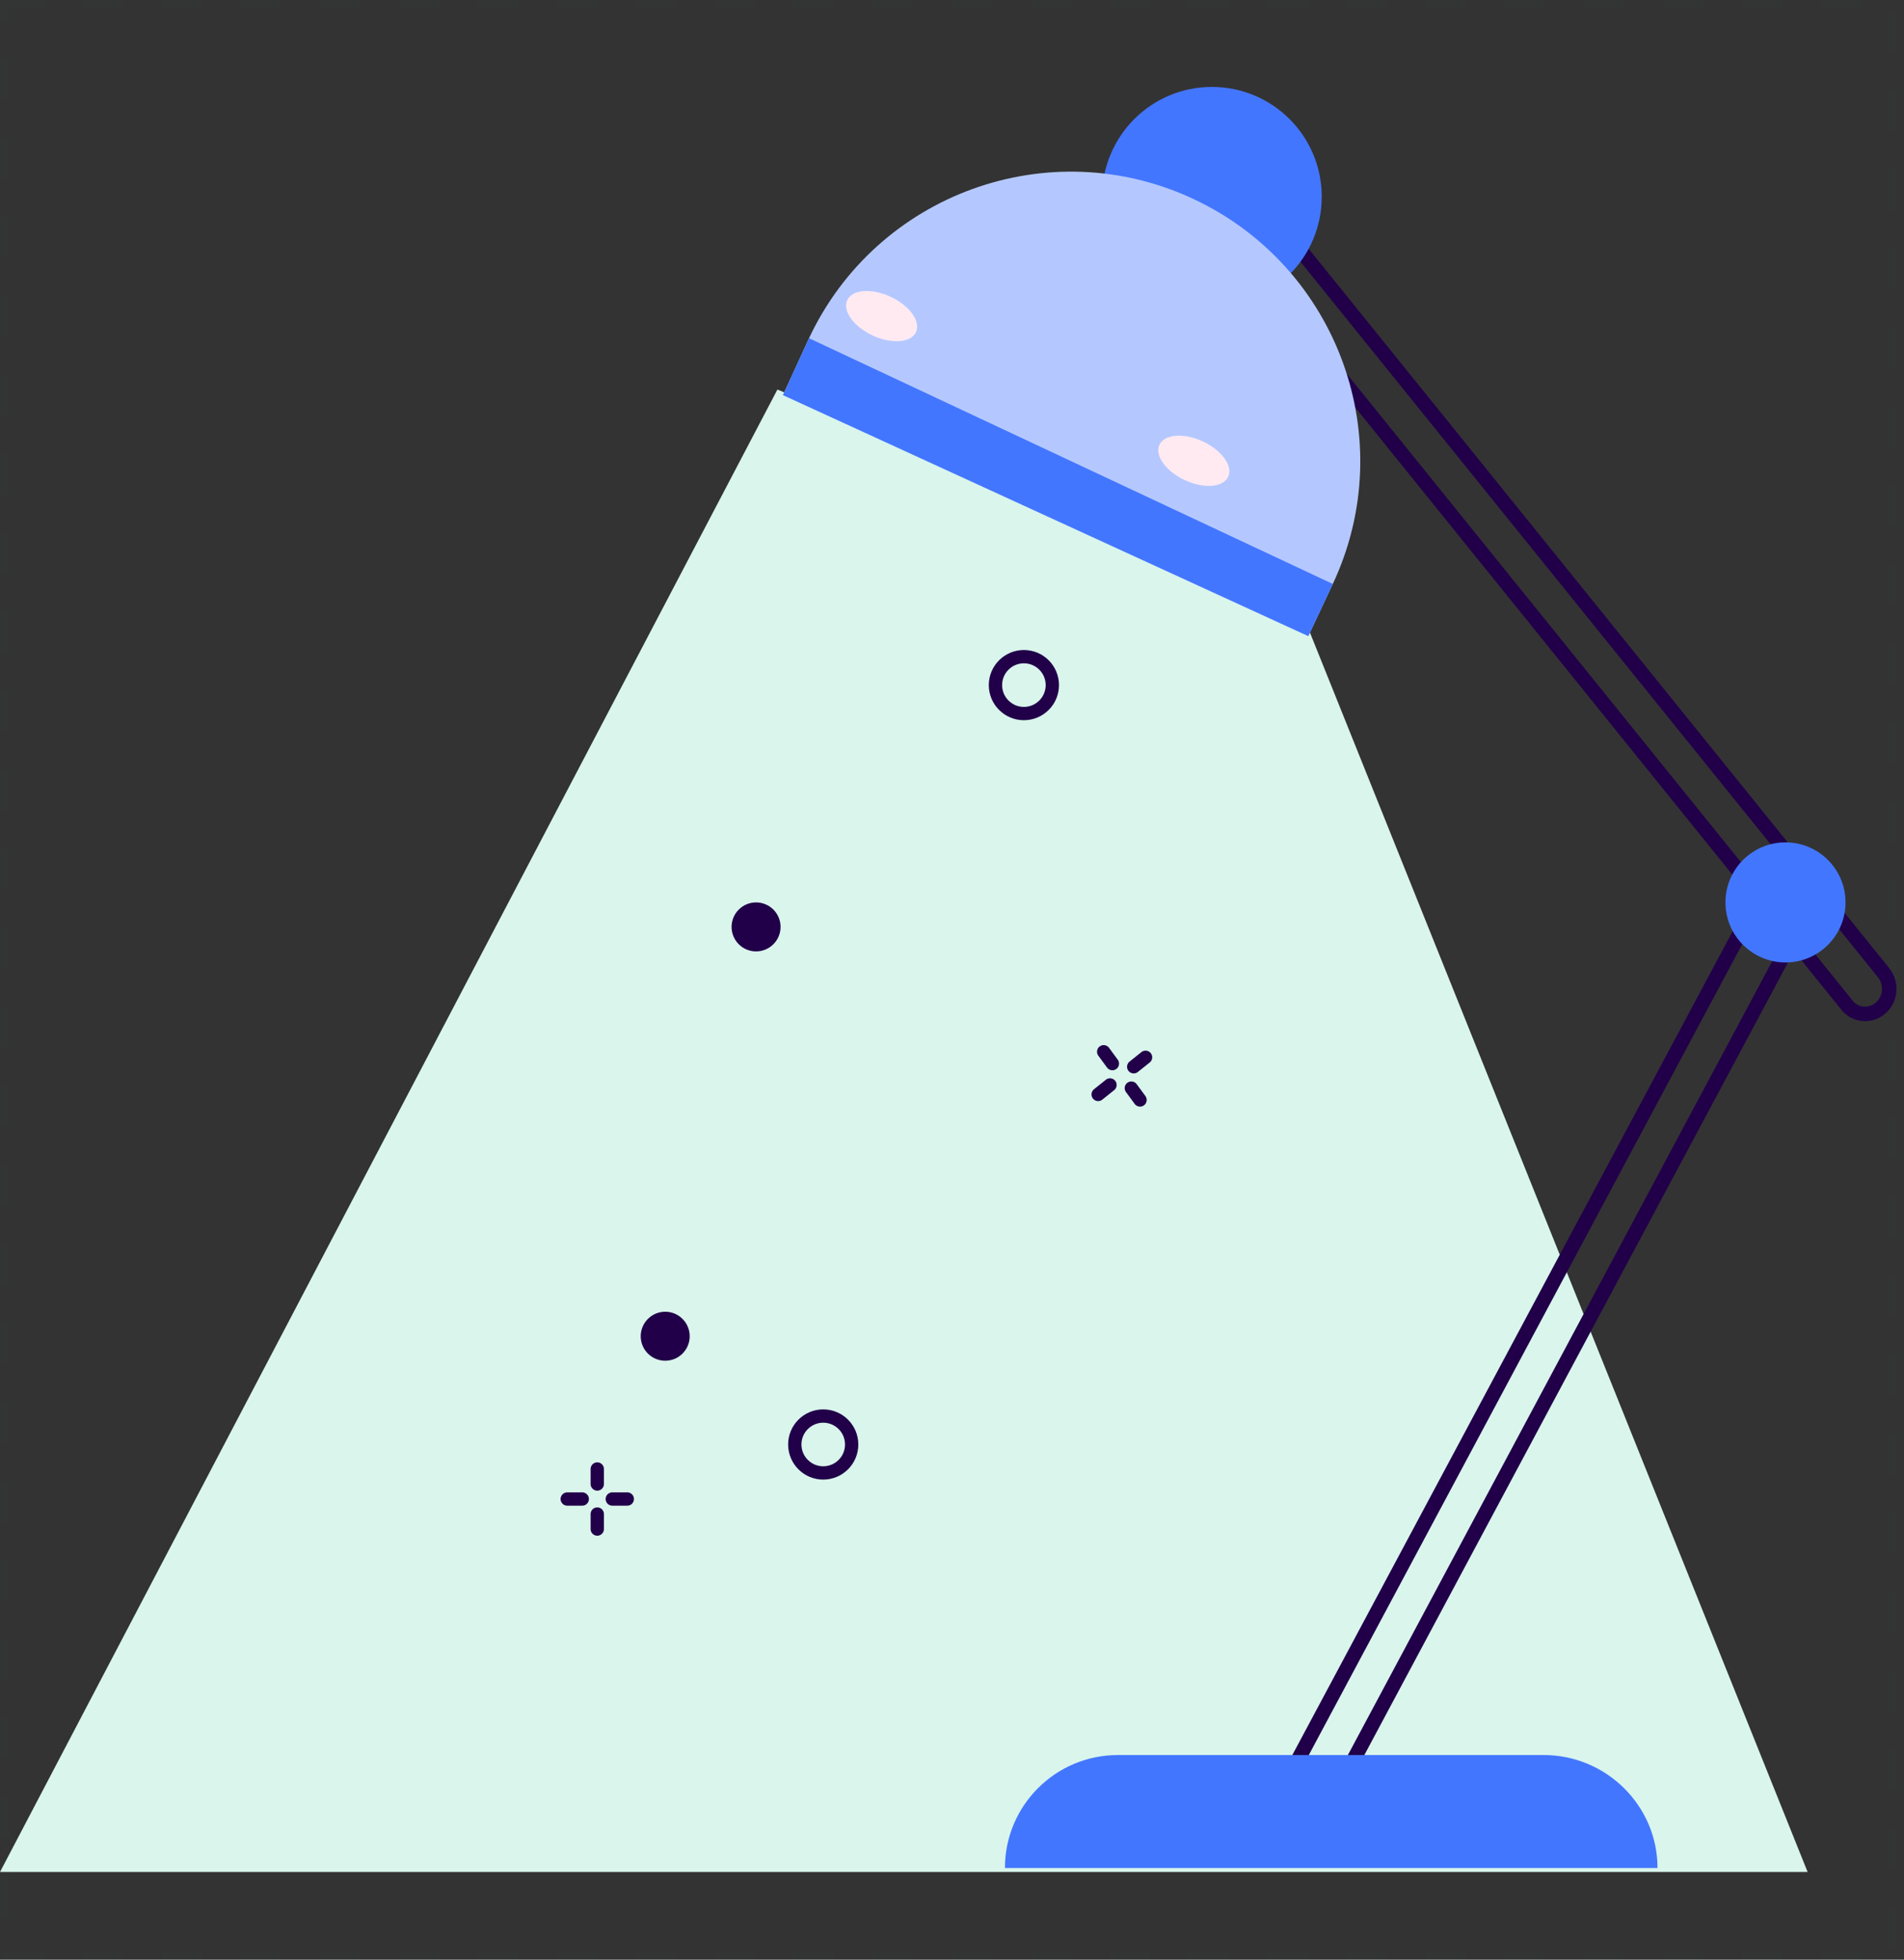 <svg width="241" height="248" viewBox="0 0 241 248" fill="none" xmlns="http://www.w3.org/2000/svg">
<rect x="0" y="0" width="241" height="248" fill="#333333" stroke="none"/>
<g clip-path="url(#clip0)">
<path d="M164.1 75.8L228.8 236.9H18.9H0L98.4 49.3L164.1 75.8Z" fill="#D9F5EC"/>
<path d="M162.384 226.281L167.852 229.205L229.665 113.587L224.197 110.664L162.384 226.281Z" stroke="#210049" stroke-width="1.838" stroke-miterlimit="10" stroke-linecap="round" stroke-linejoin="round"/>
<path d="M238 127.6C239.3 126.5 239.5 124.6 238.5 123.2L158.1 23.6L153.3 27.5L233.7 127.1C234.7 128.5 236.7 128.7 238 127.6Z" stroke="#210049" stroke-width="1.838" stroke-miterlimit="10" stroke-linecap="round" stroke-linejoin="round"/>
<path d="M153.4 38.8C161.077 38.8 167.3 32.577 167.3 24.9C167.3 17.223 161.077 11 153.4 11C145.723 11 139.5 17.223 139.5 24.9C139.5 32.577 145.723 38.8 153.4 38.8Z" fill="#4376FF"/>
<path d="M226 121.8C230.197 121.8 233.6 118.397 233.6 114.2C233.6 110.003 230.197 106.6 226 106.6C221.803 106.6 218.4 110.003 218.4 114.2C218.4 118.397 221.803 121.8 226 121.8Z" fill="#4376FF"/>
<path d="M195.4 222.1H141.5C133.6 222.1 127.2 228.5 127.2 236.4H209.8C209.8 228.5 203.3 222.1 195.4 222.1Z" fill="#4376FF"/>
<path d="M165.6 80.5L168.7 73.9C177.3 55.6 169.4 33.8 151.1 25.2C132.8 16.6 111 24.5 102.4 42.8L99.1 50" fill="#B4C8FF"/>
<path d="M168.7 73.9L165.6 80.5L99.1 50L102.4 42.8" fill="#4376FF"/>
<path d="M155.463 60.337C156.091 58.985 154.652 56.983 152.248 55.865C149.845 54.747 147.386 54.937 146.757 56.29C146.129 57.642 147.568 59.644 149.972 60.762C152.376 61.879 154.834 61.689 155.463 60.337Z" fill="#FFEAF1"/>
<path d="M115.944 42.029C116.573 40.677 115.134 38.675 112.73 37.557C110.326 36.439 107.868 36.629 107.239 37.981C106.61 39.334 108.05 41.336 110.453 42.454C112.857 43.571 115.316 43.381 115.944 42.029Z" fill="#FFEAF1"/>
<path d="M104.2 186.4C106.188 186.4 107.8 184.788 107.8 182.8C107.8 180.812 106.188 179.2 104.2 179.2C102.212 179.2 100.6 180.812 100.6 182.8C100.6 184.788 102.212 186.4 104.2 186.4Z" stroke="#210049" stroke-width="1.684" stroke-miterlimit="10" stroke-linecap="round" stroke-linejoin="round"/>
<path d="M75.6 185.9V187.8" stroke="#210049" stroke-width="1.684" stroke-miterlimit="10" stroke-linecap="round" stroke-linejoin="round"/>
<path d="M75.6 191.6V193.5" stroke="#210049" stroke-width="1.684" stroke-miterlimit="10" stroke-linecap="round" stroke-linejoin="round"/>
<path d="M71.8 189.7H73.7" stroke="#210049" stroke-width="1.684" stroke-miterlimit="10" stroke-linecap="round" stroke-linejoin="round"/>
<path d="M77.5 189.7H79.4" stroke="#210049" stroke-width="1.684" stroke-miterlimit="10" stroke-linecap="round" stroke-linejoin="round"/>
<path d="M84.2 172.2C85.912 172.2 87.3 170.812 87.3 169.1C87.3 167.388 85.912 166 84.2 166C82.488 166 81.1 167.388 81.1 169.1C81.1 170.812 82.488 172.2 84.2 172.2Z" fill="#210049"/>
<path d="M129.6 90.3C131.588 90.3 133.2 88.688 133.2 86.7C133.2 84.712 131.588 83.1 129.6 83.1C127.612 83.1 126 84.712 126 86.7C126 88.688 127.612 90.3 129.6 90.3Z" stroke="#210049" stroke-width="1.684" stroke-miterlimit="10" stroke-linecap="round" stroke-linejoin="round"/>
<path d="M139 138.5L140.5 137.3" stroke="#210049" stroke-width="1.684" stroke-miterlimit="10" stroke-linecap="round" stroke-linejoin="round"/>
<path d="M143.5 135L145 133.8" stroke="#210049" stroke-width="1.684" stroke-miterlimit="10" stroke-linecap="round" stroke-linejoin="round"/>
<path d="M144.3 139.2L143.2 137.7" stroke="#210049" stroke-width="1.684" stroke-miterlimit="10" stroke-linecap="round" stroke-linejoin="round"/>
<path d="M140.8 134.6L139.7 133.1" stroke="#210049" stroke-width="1.684" stroke-miterlimit="10" stroke-linecap="round" stroke-linejoin="round"/>
<path d="M95.7 120.4C97.412 120.4 98.8 119.012 98.8 117.3C98.8 115.588 97.412 114.2 95.7 114.2C93.988 114.2 92.6 115.588 92.6 117.3C92.6 119.012 93.988 120.4 95.7 120.4Z" fill="#210049"/>
</g>
<rect x="0.5" y="0.5" width="239" height="247" stroke="#2FCAD7" stroke-opacity="0.01" stroke-dasharray="5 5"/>
<defs>
<clipPath id="clip0">
<rect width="240.1" height="225.9" fill="white" transform="translate(0 11)"/>
</clipPath>
</defs>
</svg>
